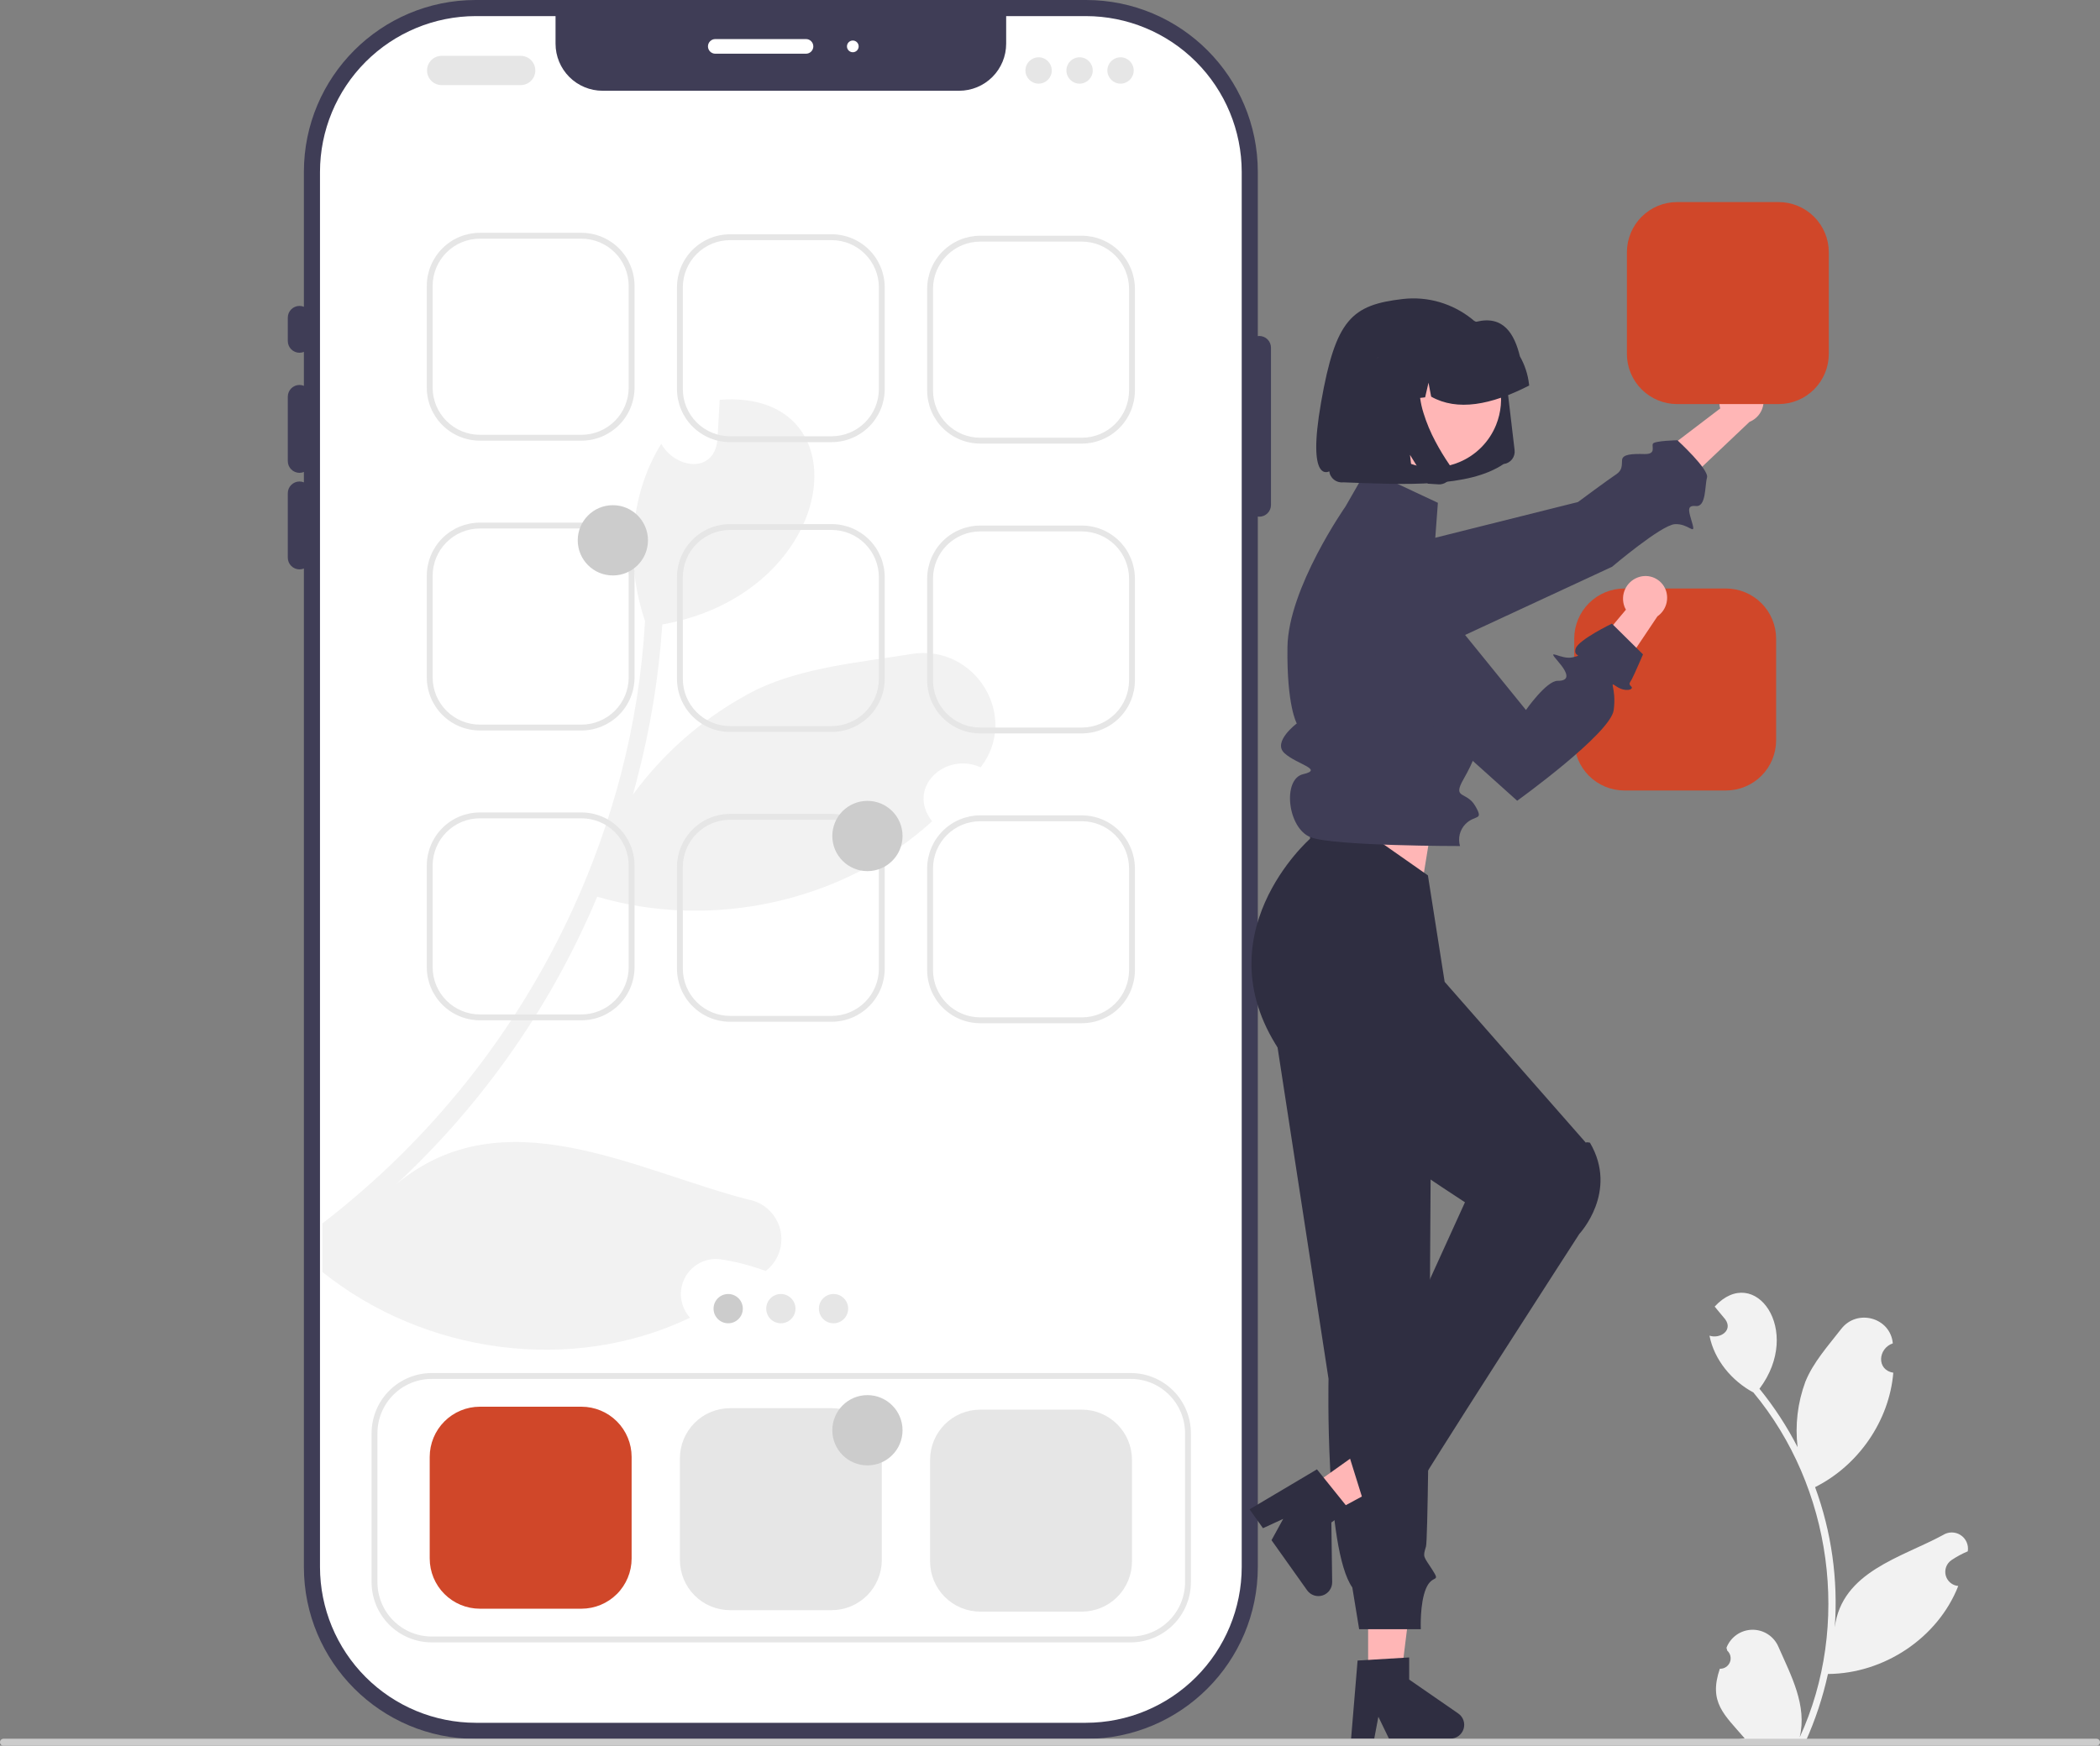 <svg width="267" height="222" viewBox="0 0 267 222" fill="none" xmlns="http://www.w3.org/2000/svg">
<rect x="0" y="0" width="267" height="222" fill="#808080" stroke="none"/>
<g clip-path="url(#clip0_2_7)">
<path d="M138.073 0H60.487C48.42 0 38.638 9.789 38.638 21.863V199.27C38.638 211.344 48.42 221.133 60.487 221.133H138.073C150.14 221.133 159.922 211.344 159.922 199.27V21.863C159.922 9.789 150.14 0 138.073 0Z" fill="#3F3D56"/>
<path d="M157.876 21.865V199.27C157.87 204.524 155.781 209.56 152.069 213.275C148.356 216.99 143.323 219.08 138.072 219.086H60.488C55.237 219.08 50.204 216.99 46.491 213.275C42.779 209.56 40.69 204.524 40.684 199.27V21.865C40.69 16.611 42.779 11.574 46.491 7.859C50.204 4.144 55.237 2.054 60.488 2.048H70.633V5.555C70.633 7.143 71.264 8.665 72.385 9.788C73.507 10.911 75.029 11.541 76.616 11.541H121.945C123.531 11.541 125.053 10.911 126.175 9.788C127.297 8.665 127.927 7.143 127.927 5.555V2.048H138.072C143.323 2.054 148.356 4.144 152.069 7.859C155.781 11.574 157.87 16.611 157.876 21.865Z" fill="white"/>
<path d="M124.683 97.582C120.185 95.553 115.172 100.146 118.508 104.444C107.236 114.717 90.499 118.333 75.928 114.035C75.569 114.902 75.191 115.76 74.804 116.617C69.014 129.449 60.72 140.994 50.408 150.574C63.984 139.276 80.712 148.822 95.099 152.538C96.078 152.706 96.987 153.155 97.714 153.832C98.442 154.508 98.957 155.382 99.197 156.346C99.437 157.311 99.39 158.325 99.063 159.263C98.736 160.202 98.143 161.025 97.356 161.631C95.524 160.952 93.628 160.458 91.698 160.156C90.787 160.017 89.855 160.165 89.032 160.578C88.208 160.991 87.532 161.649 87.098 162.462C86.663 163.275 86.491 164.203 86.605 165.117C86.719 166.032 87.114 166.889 87.735 167.57C72.666 174.801 53.92 172.136 40.989 161.751V155.581C54.676 145.065 65.593 131.368 72.795 115.677C75.326 110.166 77.374 104.445 78.915 98.579C80.598 92.163 81.635 85.594 82.011 78.972C79.532 71.659 79.947 63.073 84.076 56.433C85.781 59.531 90.693 60.334 91.209 56.036C91.32 54.302 91.403 52.568 91.504 50.844C110.02 49.414 106.859 75.357 84.205 79.415C83.763 86.078 82.683 92.684 80.979 99.141C80.822 99.787 80.647 100.423 80.463 101.059C84.603 95.4 90.026 90.804 96.287 87.65C102.269 84.847 109.236 84.247 115.881 83.168C123.964 81.849 129.687 91.09 124.683 97.582Z" fill="#F2F2F2"/>
<path d="M38.08 44.859C37.685 44.859 37.307 44.702 37.028 44.423C36.749 44.144 36.592 43.765 36.592 43.37V40.392C36.592 39.997 36.748 39.618 37.028 39.339C37.307 39.06 37.685 38.903 38.08 38.903C38.474 38.903 38.853 39.06 39.132 39.339C39.411 39.618 39.568 39.997 39.568 40.392V43.37C39.568 43.765 39.41 44.144 39.132 44.423C38.853 44.702 38.474 44.859 38.08 44.859Z" fill="#3F3D56"/>
<path d="M38.08 60.131C37.685 60.13 37.307 59.973 37.028 59.694C36.749 59.415 36.592 59.036 36.592 58.642V50.444C36.592 50.049 36.748 49.67 37.028 49.391C37.307 49.111 37.685 48.955 38.08 48.955C38.474 48.955 38.853 49.111 39.132 49.391C39.411 49.67 39.568 50.049 39.568 50.444V58.642C39.568 59.036 39.41 59.415 39.132 59.694C38.853 59.973 38.474 60.13 38.08 60.131Z" fill="#3F3D56"/>
<path d="M38.08 72.408C37.685 72.407 37.307 72.251 37.028 71.971C36.749 71.692 36.592 71.314 36.592 70.919V62.721C36.592 62.326 36.748 61.947 37.028 61.668C37.307 61.389 37.685 61.232 38.08 61.232C38.474 61.232 38.853 61.389 39.132 61.668C39.411 61.947 39.568 62.326 39.568 62.721V70.919C39.568 71.314 39.41 71.692 39.132 71.971C38.853 72.251 38.474 72.407 38.08 72.408Z" fill="#3F3D56"/>
<path d="M160.108 65.707C159.713 65.707 159.335 65.549 159.056 65.27C158.777 64.991 158.62 64.613 158.62 64.218V44.214C158.62 43.819 158.777 43.44 159.056 43.161C159.335 42.882 159.713 42.725 160.108 42.725C160.503 42.725 160.881 42.882 161.16 43.161C161.439 43.44 161.596 43.819 161.596 44.214V64.218C161.596 64.613 161.439 64.991 161.16 65.27C160.881 65.549 160.503 65.707 160.108 65.707Z" fill="#3F3D56"/>
<path d="M102.477 6.83H90.944C90.697 6.83 90.46 6.732 90.286 6.557C90.111 6.383 90.013 6.146 90.013 5.899C90.013 5.652 90.111 5.415 90.286 5.241C90.46 5.066 90.697 4.968 90.944 4.968H102.477C102.723 4.968 102.96 5.066 103.134 5.241C103.309 5.415 103.407 5.652 103.407 5.899C103.407 6.146 103.309 6.383 103.134 6.557C102.96 6.732 102.723 6.83 102.477 6.83Z" fill="white"/>
<path d="M108.429 6.644C108.84 6.644 109.173 6.31 109.173 5.899C109.173 5.488 108.84 5.154 108.429 5.154C108.018 5.154 107.685 5.488 107.685 5.899C107.685 6.31 108.018 6.644 108.429 6.644Z" fill="white"/>
<path d="M73.931 56.039H61.01C59.221 56.037 57.506 55.325 56.242 54.059C54.977 52.794 54.265 51.078 54.263 49.288V36.358C54.265 34.568 54.977 32.852 56.242 31.587C57.506 30.321 59.221 29.609 61.01 29.607H73.931C75.72 29.609 77.435 30.321 78.7 31.587C79.965 32.852 80.676 34.568 80.678 36.358V49.288C80.676 51.078 79.965 52.794 78.7 54.059C77.435 55.325 75.72 56.037 73.931 56.039ZM61.01 30.352C59.418 30.354 57.893 30.987 56.767 32.113C55.642 33.239 55.009 34.766 55.007 36.358V49.288C55.009 50.88 55.642 52.407 56.767 53.533C57.893 54.659 59.418 55.292 61.01 55.294H73.931C75.523 55.292 77.049 54.659 78.174 53.533C79.299 52.407 79.932 50.88 79.934 49.288V36.358C79.932 34.766 79.299 33.239 78.174 32.113C77.049 30.987 75.523 30.354 73.931 30.352L61.01 30.352Z" fill="#E6E6E6"/>
<path d="M105.741 56.225H92.819C91.03 56.223 89.316 55.511 88.051 54.245C86.786 52.98 86.075 51.264 86.073 49.474V36.544C86.075 34.754 86.786 33.038 88.051 31.773C89.316 30.507 91.03 29.795 92.819 29.793H105.741C107.529 29.795 109.244 30.507 110.509 31.773C111.774 33.038 112.485 34.754 112.487 36.544V49.474C112.485 51.264 111.774 52.98 110.509 54.245C109.244 55.511 107.529 56.223 105.741 56.225ZM92.819 30.538C91.228 30.54 89.702 31.173 88.577 32.299C87.451 33.425 86.818 34.952 86.817 36.544V49.474C86.818 51.067 87.451 52.593 88.577 53.719C89.702 54.845 91.228 55.479 92.819 55.48H105.741C107.332 55.479 108.858 54.845 109.983 53.719C111.108 52.593 111.741 51.067 111.743 49.474V36.544C111.741 34.952 111.108 33.425 109.983 32.299C108.858 31.173 107.332 30.54 105.741 30.538L92.819 30.538Z" fill="#E6E6E6"/>
<path d="M137.55 56.411H124.628C122.84 56.409 121.125 55.697 119.86 54.432C118.595 53.166 117.884 51.45 117.882 49.66V36.73C117.884 34.94 118.595 33.224 119.86 31.959C121.125 30.693 122.84 29.982 124.628 29.979H137.55C139.339 29.982 141.053 30.693 142.318 31.959C143.583 33.224 144.294 34.94 144.296 36.73V49.66C144.294 51.45 143.583 53.166 142.318 54.432C141.053 55.697 139.339 56.409 137.55 56.411ZM124.628 30.724C123.037 30.726 121.511 31.359 120.386 32.485C119.261 33.611 118.628 35.138 118.626 36.73V49.66C118.628 51.253 119.261 52.779 120.386 53.905C121.511 55.031 123.037 55.665 124.628 55.667H137.55C139.141 55.665 140.667 55.031 141.792 53.905C142.918 52.779 143.551 51.253 143.552 49.66V36.73C143.551 35.138 142.918 33.611 141.792 32.485C140.667 31.359 139.141 30.726 137.55 30.724L124.628 30.724Z" fill="#E6E6E6"/>
<path d="M73.931 92.894H61.01C59.221 92.892 57.506 92.18 56.242 90.915C54.977 89.649 54.265 87.933 54.263 86.144V73.213C54.265 71.424 54.977 69.708 56.242 68.442C57.506 67.177 59.221 66.465 61.01 66.463H73.931C75.72 66.465 77.435 67.177 78.7 68.442C79.965 69.708 80.676 71.424 80.678 73.213V86.144C80.676 87.933 79.965 89.649 78.7 90.915C77.435 92.18 75.72 92.892 73.931 92.894ZM61.01 67.207C59.418 67.209 57.893 67.842 56.767 68.968C55.642 70.094 55.009 71.621 55.007 73.213V86.144C55.009 87.736 55.642 89.263 56.767 90.389C57.893 91.515 59.418 92.148 61.01 92.15H73.931C75.523 92.148 77.049 91.515 78.174 90.389C79.299 89.263 79.932 87.736 79.934 86.144V73.213C79.932 71.621 79.299 70.094 78.174 68.968C77.049 67.842 75.523 67.209 73.931 67.207L61.01 67.207Z" fill="#E6E6E6"/>
<path d="M105.741 93.081H92.819C91.03 93.079 89.316 92.367 88.051 91.101C86.786 89.835 86.075 88.12 86.073 86.33V73.4C86.075 71.61 86.786 69.894 88.051 68.628C89.316 67.363 91.03 66.651 92.819 66.649H105.741C107.529 66.651 109.244 67.363 110.509 68.628C111.774 69.894 112.485 71.61 112.487 73.4V86.33C112.485 88.12 111.774 89.835 110.509 91.101C109.244 92.367 107.529 93.079 105.741 93.081ZM92.819 67.393C91.228 67.395 89.702 68.029 88.577 69.155C87.451 70.281 86.818 71.807 86.817 73.4V86.33C86.818 87.922 87.451 89.449 88.577 90.575C89.702 91.701 91.228 92.334 92.819 92.336H105.741C107.332 92.334 108.858 91.701 109.983 90.575C111.108 89.449 111.741 87.922 111.743 86.33V73.4C111.741 71.807 111.108 70.281 109.983 69.154C108.858 68.028 107.332 67.395 105.741 67.393L92.819 67.393Z" fill="#E6E6E6"/>
<path d="M137.55 93.267H124.628C122.84 93.265 121.125 92.553 119.86 91.287C118.595 90.022 117.884 88.306 117.882 86.516V73.586C117.884 71.796 118.595 70.08 119.86 68.814C121.125 67.549 122.84 66.837 124.628 66.835H137.55C139.339 66.837 141.053 67.549 142.318 68.814C143.583 70.08 144.294 71.796 144.296 73.586V86.516C144.294 88.306 143.583 90.022 142.318 91.287C141.053 92.553 139.339 93.265 137.55 93.267ZM124.628 67.579C123.037 67.581 121.511 68.215 120.386 69.341C119.261 70.467 118.628 71.993 118.626 73.586V86.516C118.628 88.108 119.261 89.635 120.386 90.761C121.511 91.887 123.037 92.52 124.628 92.522H137.55C139.141 92.52 140.667 91.887 141.792 90.761C142.918 89.635 143.551 88.108 143.552 86.516V73.586C143.551 71.993 142.918 70.467 141.792 69.341C140.667 68.215 139.141 67.581 137.55 67.579L124.628 67.579Z" fill="#E6E6E6"/>
<path d="M73.932 204.578H61.01C59.32 204.576 57.7 203.903 56.505 202.707C55.309 201.512 54.637 199.89 54.635 198.199V185.269C54.637 183.578 55.309 181.957 56.505 180.761C57.7 179.565 59.32 178.892 61.01 178.891H73.932C75.622 178.892 77.242 179.565 78.437 180.761C79.632 181.957 80.304 183.578 80.306 185.269V198.199C80.304 199.89 79.632 201.512 78.437 202.707C77.242 203.903 75.622 204.576 73.932 204.578Z" fill="#D04729"/>
<path d="M105.741 204.764H92.819C91.129 204.762 89.509 204.089 88.314 202.894C87.119 201.698 86.447 200.076 86.445 198.385V185.455C86.447 183.764 87.119 182.143 88.314 180.947C89.509 179.751 91.129 179.079 92.819 179.077H105.741C107.431 179.079 109.051 179.751 110.246 180.947C111.441 182.143 112.113 183.764 112.115 185.455V198.385C112.113 200.076 111.441 201.698 110.246 202.894C109.051 204.089 107.431 204.762 105.741 204.764Z" fill="#E6E6E6"/>
<path d="M137.55 204.95H124.628C122.938 204.948 121.318 204.275 120.123 203.08C118.928 201.884 118.256 200.263 118.254 198.571V185.641C118.256 183.95 118.928 182.329 120.123 181.133C121.318 179.937 122.938 179.265 124.628 179.263H137.55C139.24 179.265 140.86 179.937 142.055 181.133C143.25 182.329 143.922 183.95 143.924 185.641V198.571C143.922 200.263 143.25 201.884 142.055 203.08C140.86 204.275 139.24 204.948 137.55 204.95Z" fill="#E6E6E6"/>
<path d="M92.583 168.281C93.611 168.281 94.444 167.447 94.444 166.419C94.444 165.391 93.611 164.558 92.583 164.558C91.556 164.558 90.723 165.391 90.723 166.419C90.723 167.447 91.556 168.281 92.583 168.281Z" fill="#CCCCCC"/>
<path d="M99.28 168.281C100.307 168.281 101.14 167.447 101.14 166.419C101.14 165.391 100.307 164.558 99.28 164.558C98.253 164.558 97.42 165.391 97.42 166.419C97.42 167.447 98.253 168.281 99.28 168.281Z" fill="#E6E6E6"/>
<path d="M105.977 168.281C107.004 168.281 107.837 167.447 107.837 166.419C107.837 165.391 107.004 164.558 105.977 164.558C104.949 164.558 104.116 165.391 104.116 166.419C104.116 167.447 104.949 168.281 105.977 168.281Z" fill="#E6E6E6"/>
<path d="M143.771 208.859H54.889C52.862 208.857 50.919 208.05 49.486 206.616C48.053 205.182 47.247 203.238 47.244 201.21V182.259C47.247 180.231 48.053 178.286 49.486 176.852C50.919 175.418 52.862 174.612 54.889 174.609H143.771C145.797 174.612 147.74 175.418 149.173 176.852C150.606 178.286 151.413 180.231 151.415 182.259V201.21C151.413 203.238 150.606 205.182 149.173 206.616C147.74 208.05 145.797 208.857 143.771 208.859ZM54.889 175.354C53.059 175.356 51.306 176.084 50.012 177.379C48.718 178.673 47.991 180.428 47.989 182.259V201.21C47.991 203.04 48.718 204.795 50.012 206.09C51.306 207.384 53.059 208.112 54.889 208.114H143.771C145.6 208.112 147.354 207.384 148.647 206.09C149.941 204.795 150.669 203.04 150.671 201.21V182.259C150.669 180.428 149.941 178.673 148.647 177.379C147.354 176.084 145.6 175.356 143.771 175.354H54.889Z" fill="#E6E6E6"/>
<path d="M221.035 48.279C220.293 48.395 219.625 48.795 219.174 49.395C218.723 49.995 218.523 50.747 218.618 51.492C218.64 51.643 218.674 51.792 218.72 51.938L210.722 58.03L212.383 63.178L222.438 53.648C223.026 53.409 223.519 52.983 223.839 52.435C224.159 51.887 224.289 51.248 224.209 50.618C224.159 50.26 224.04 49.915 223.858 49.603C223.675 49.292 223.433 49.019 223.145 48.801C222.858 48.583 222.53 48.423 222.18 48.332C221.831 48.24 221.467 48.219 221.109 48.268C221.084 48.272 221.059 48.275 221.035 48.279Z" fill="#FFB6B6"/>
<path d="M165.862 76.525C165.914 77.786 166.456 78.978 167.373 79.845C168.289 80.712 169.508 81.187 170.77 81.168L185.871 80.936L204.966 72.075C204.966 72.075 211.193 66.786 212.929 66.661C214.665 66.537 215.59 68.153 215.196 66.677C214.803 65.201 214.282 64.214 215.617 64.351C216.951 64.489 216.739 61.766 217.034 60.736C217.329 59.705 213.27 55.987 213.27 55.987C213.27 55.987 210.345 56.044 210.154 56.428C209.962 56.813 210.629 57.782 209.057 57.741C207.485 57.699 206.285 57.765 206.236 58.496C206.187 59.226 206.301 59.795 205.43 60.361C204.559 60.926 200.628 63.842 200.628 63.842L169.522 71.632C168.442 71.902 167.489 72.536 166.823 73.427C166.156 74.319 165.817 75.413 165.862 76.525Z" fill="#3F3D56"/>
<path d="M173.948 213.983H178.054L180.008 198.134H173.948V213.983Z" fill="#FFB6B6"/>
<path d="M172.608 211.169L179.168 210.777V213.589L185.405 217.9C185.714 218.113 185.946 218.419 186.068 218.773C186.19 219.127 186.195 219.511 186.084 219.868C185.973 220.226 185.75 220.539 185.448 220.761C185.147 220.983 184.782 221.103 184.408 221.102H176.597L175.251 218.32L174.725 221.102H171.781L172.608 211.169Z" fill="#2F2E41"/>
<path d="M180.806 112.439L183.038 98.665L167.413 94.942V109.212L180.806 112.439Z" fill="#FFB6B6"/>
<path d="M161.274 125.655L168.913 175.345C168.913 175.345 168.464 196.942 171.938 201.877L172.807 207.184H180.645C180.645 207.184 180.501 203.924 181.304 202.017C182.108 200.11 183.224 201.374 182.108 199.625C180.992 197.877 180.873 198.07 181.304 196.67C181.736 195.271 181.988 131.806 181.988 131.806L161.274 125.655Z" fill="#2F2E41"/>
<path d="M165.927 189.579L168.307 192.928L182.348 185.337L178.836 180.395L165.927 189.579Z" fill="#FFB6B6"/>
<path d="M167.443 186.855L171.563 191.978L169.273 193.608L169.376 201.192C169.382 201.567 169.267 201.933 169.049 202.238C168.831 202.543 168.522 202.77 168.166 202.887C167.81 203.003 167.427 203.003 167.071 202.885C166.716 202.768 166.407 202.54 166.19 202.235L161.664 195.865L163.15 193.155L160.579 194.339L158.873 191.937L167.443 186.855Z" fill="#2F2E41"/>
<path d="M166.668 100.898L166.562 106.664C166.562 106.664 152.44 119.064 163.089 134.179C163.089 134.179 164.43 138.531 166.293 138.329C168.157 138.126 169.105 139.166 168.631 140.135C168.157 141.104 186.26 152.894 186.26 152.894C186.26 152.894 174.328 179.219 171.505 185.033L173.365 190.99C173.365 190.99 172.38 193.294 173.896 192.421C175.411 191.548 174.666 191.429 176.341 191.116C178.016 190.803 180.08 190.085 179.978 189.7C179.876 189.314 200.806 156.909 200.806 156.909C200.806 156.909 205.822 151.571 202.15 145.314C201.64 145.199 201.627 145.314 201.627 145.314L183.677 124.86L181.55 111.322L166.668 100.898Z" fill="#2F2E41"/>
<path d="M182.817 63.941L173.775 59.7L171.068 64.413C171.068 64.413 163.798 74.795 163.692 82.284C163.587 89.774 164.877 92.001 164.877 92.001C164.877 92.001 161.742 94.346 163.31 95.78C164.877 97.213 168.347 97.832 165.682 98.453C163.017 99.075 163.692 105.366 166.668 106.483C169.645 107.599 185.629 107.59 185.629 107.59C185.485 107.102 185.475 106.585 185.598 106.091C185.722 105.598 185.975 105.147 186.332 104.785C187.571 103.542 188.687 104.434 187.571 102.499C186.455 100.564 184.595 101.68 186.083 99.075C187.571 96.469 187.571 95.69 187.571 95.69C187.571 95.69 191.195 89.435 186.035 83.645C180.875 77.855 185.991 83.248 185.991 83.248L182.301 70.875L182.817 63.941Z" fill="#3F3D56"/>
<path d="M219.448 100.526H206.526C204.836 100.524 203.216 99.852 202.021 98.656C200.826 97.46 200.154 95.839 200.152 94.148V81.218C200.154 79.526 200.826 77.905 202.021 76.709C203.216 75.513 204.836 74.841 206.526 74.839H219.448C221.138 74.841 222.758 75.513 223.953 76.709C225.148 77.905 225.82 79.526 225.822 81.218V94.148C225.82 95.839 225.148 97.46 223.953 98.656C222.758 99.852 221.138 100.524 219.448 100.526Z" fill="#D04729"/>
<path d="M226.145 51.386H213.223C211.533 51.384 209.913 50.711 208.718 49.515C207.523 48.319 206.85 46.698 206.849 45.007V32.077C206.85 30.386 207.523 28.765 208.718 27.569C209.913 26.373 211.533 25.7 213.223 25.698H226.145C227.835 25.7 229.455 26.373 230.65 27.569C231.845 28.765 232.517 30.386 232.519 32.077V45.007C232.517 46.698 231.845 48.319 230.65 49.515C229.455 50.711 227.835 51.384 226.145 51.386Z" fill="#D04729"/>
<path d="M191.177 59.008L191.185 59.008C191.602 58.958 191.982 58.745 192.242 58.415C192.502 58.084 192.62 57.664 192.571 57.247L191.535 48.464C191.351 46.89 190.853 45.37 190.07 43.992C188.538 41.305 186.028 39.313 183.065 38.432C181.535 37.979 179.929 37.84 178.345 38.025C171.861 38.78 169.822 40.601 167.971 51.139C166.12 61.676 169.008 59.935 169.008 59.935C169.033 60.147 169.1 60.352 169.206 60.537C169.412 60.898 169.75 61.166 170.149 61.283C170.353 61.343 170.568 61.362 170.78 61.337C178.7 61.639 186.71 62.028 191.178 59.008L191.177 59.008Z" fill="#2F2E41"/>
<path d="M174.087 47.469C173.443 49.067 173.286 50.82 173.637 52.507C173.988 54.194 174.831 55.739 176.058 56.947C177.286 58.156 178.844 58.972 180.536 59.295C182.228 59.618 183.977 59.431 185.563 58.76C186.613 58.319 187.566 57.673 188.365 56.861C189.165 56.049 189.795 55.087 190.22 54.029C190.863 52.432 191.018 50.68 190.667 48.995C190.316 47.309 189.474 45.766 188.248 44.559C187.021 43.351 185.465 42.534 183.775 42.211C182.085 41.887 180.338 42.072 178.752 42.741C177.701 43.181 176.747 43.825 175.946 44.637C175.145 45.449 174.514 46.412 174.087 47.469L174.087 47.469Z" fill="#FFB6B6"/>
<path d="M194.404 48.85C194.258 47.605 193.864 46.403 193.245 45.314C192.548 42.474 191.165 40.063 187.705 40.917C186.503 40.562 185.242 40.452 183.996 40.594L182.238 40.793C182.218 40.795 182.199 40.797 182.179 40.799C179.722 41.091 177.482 42.347 175.951 44.291C174.42 46.236 173.723 48.709 174.014 51.167L174.035 51.343L177.753 50.92L178.603 47.227L179.275 50.747L181.195 50.529L181.624 48.666L181.963 50.441C185.282 52.304 189.545 51.526 194.423 49.027L194.404 48.85Z" fill="#2F2E41"/>
<path d="M184.501 59.516C184.593 59.793 184.605 60.09 184.536 60.374C184.502 60.519 184.447 60.658 184.375 60.788C184.312 60.899 184.237 61.002 184.15 61.095C183.893 61.37 183.547 61.544 183.174 61.587C183.15 61.589 183.127 61.591 183.104 61.593C183.08 61.594 183.057 61.596 183.033 61.596C183.009 61.597 182.986 61.597 182.962 61.597C182.938 61.596 182.915 61.595 182.891 61.594L181.543 61.51L179.269 57.84L179.688 61.398L173.564 61.025L171.784 45.928L181.843 44.789L181.629 45.108C180.918 46.174 180.515 47.416 180.465 48.697C180.42 49.994 180.597 51.289 180.989 52.526C181.376 53.778 181.883 54.991 182.502 56.146C183.044 57.171 183.645 58.163 184.302 59.118C184.386 59.241 184.454 59.375 184.501 59.516Z" fill="#2F2E41"/>
<path d="M208.18 73.453C207.482 73.729 206.919 74.266 206.61 74.951C206.302 75.635 206.273 76.413 206.529 77.119C206.583 77.262 206.649 77.4 206.726 77.532L200.264 85.235L203.017 89.892L210.729 78.381C211.25 78.019 211.637 77.495 211.829 76.889C212.021 76.284 212.008 75.632 211.791 75.036C211.664 74.698 211.472 74.388 211.225 74.124C210.979 73.859 210.682 73.647 210.354 73.497C210.025 73.348 209.67 73.264 209.309 73.252C208.948 73.24 208.589 73.299 208.25 73.426C208.227 73.435 208.203 73.444 208.18 73.453Z" fill="#FFB6B6"/>
<path d="M174.334 71.908C173.683 72.202 173.103 72.634 172.633 73.172C172.164 73.711 171.816 74.344 171.613 75.03C171.41 75.715 171.357 76.436 171.457 77.144C171.557 77.852 171.809 78.53 172.194 79.131L178.388 88.799L192.897 101.829C192.897 101.829 204.802 93.267 205.174 90.288C205.546 87.31 204.43 86.566 205.546 87.31C206.662 88.055 207.779 87.683 207.407 87.31C207.034 86.938 207.18 86.915 207.479 86.368C207.779 85.821 208.895 83.215 208.895 83.215L204.941 79.306C204.941 79.306 200.71 81.354 200.338 82.471C199.966 83.588 201.454 83.215 199.966 83.588C198.478 83.96 196.49 82.271 198.042 84.046C199.594 85.821 199.466 86.592 198.042 86.579C196.617 86.566 194.013 90.288 194.013 90.288L180.246 73.308C179.554 72.454 178.598 71.854 177.529 71.6C176.459 71.347 175.336 71.455 174.334 71.908Z" fill="#3F3D56"/>
<path d="M218.666 212.213C218.937 212.223 219.206 212.149 219.434 212.001C219.662 211.854 219.84 211.639 219.942 211.387C220.044 211.135 220.067 210.858 220.007 210.593C219.946 210.328 219.806 210.087 219.605 209.905C219.57 209.772 219.545 209.677 219.51 209.544C219.764 208.881 220.21 208.309 220.79 207.901C221.371 207.493 222.06 207.268 222.77 207.254C223.479 207.241 224.176 207.44 224.772 207.825C225.368 208.211 225.835 208.766 226.113 209.419C227.72 213.084 229.79 216.875 228.817 220.938C235.363 206.707 232.923 189.105 222.935 177.084C220.192 175.605 217.954 172.954 217.349 169.856C218.704 170.301 220.377 169.186 219.348 167.772C218.903 167.232 218.453 166.697 218.008 166.157C223.087 160.64 229.281 169.175 223.704 176.608C225.574 178.908 227.198 181.397 228.55 184.035C228.216 181.224 228.555 178.373 229.538 175.718C230.536 173.243 232.43 171.148 234.096 169.001C236.121 166.384 240.351 167.542 240.658 170.835C238.772 171.475 238.552 174.212 240.72 174.565C240.211 180.702 236.262 186.374 230.775 189.116C232.865 194.812 233.718 200.89 233.277 206.942C234.182 199.865 241.748 198.077 247.021 195.218C247.356 194.998 247.748 194.881 248.149 194.88C248.55 194.879 248.942 194.996 249.278 195.214C249.614 195.433 249.879 195.745 250.041 196.111C250.203 196.478 250.254 196.884 250.189 197.28C249.461 197.585 248.764 197.961 248.11 198.403C247.803 198.614 247.569 198.914 247.44 199.263C247.311 199.612 247.292 199.992 247.387 200.351C247.483 200.711 247.687 201.033 247.971 201.272C248.256 201.511 248.608 201.656 248.979 201.687C246.37 208.328 239.506 212.837 232.412 212.879C231.759 215.85 230.799 218.744 229.547 221.516L219.019 221.617C218.98 221.5 218.945 221.379 218.91 221.263C219.885 221.315 220.863 221.247 221.821 221.061C219.214 218.031 217.205 216.492 218.665 212.213L218.666 212.213Z" fill="#F2F2F2"/>
<path d="M1.95952e-06 221.557C-0 221.615 0.011 221.673 0.033 221.727C0.056 221.781 0.088 221.829 0.129 221.871C0.17 221.912 0.219 221.944 0.273 221.967C0.327 221.989 0.385 222 0.443 222H266.557C266.675 222 266.787 221.953 266.87 221.87C266.953 221.787 267 221.674 267 221.557C267 221.44 266.953 221.327 266.87 221.244C266.787 221.161 266.675 221.114 266.557 221.114H0.443C0.385 221.114 0.327 221.125 0.273 221.147C0.219 221.17 0.17 221.202 0.129 221.243C0.088 221.285 0.056 221.333 0.033 221.387C0.011 221.441 -0 221.499 1.95952e-06 221.557Z" fill="#CCCCCC"/>
<path d="M66.201 10.823H56.156C55.662 10.823 55.189 10.627 54.84 10.278C54.491 9.929 54.295 9.456 54.295 8.962C54.295 8.468 54.491 7.995 54.84 7.646C55.189 7.297 55.662 7.1 56.156 7.1H66.201C66.694 7.1 67.167 7.297 67.516 7.646C67.865 7.995 68.061 8.468 68.061 8.962C68.061 9.456 67.865 9.929 67.516 10.278C67.167 10.627 66.694 10.823 66.201 10.823Z" fill="#E6E6E6"/>
<path d="M132.051 10.637C132.976 10.637 133.725 9.887 133.725 8.962C133.725 8.037 132.976 7.287 132.051 7.287C131.126 7.287 130.377 8.037 130.377 8.962C130.377 9.887 131.126 10.637 132.051 10.637Z" fill="#E6E6E6"/>
<path d="M137.26 10.637C138.184 10.637 138.934 9.887 138.934 8.962C138.934 8.037 138.184 7.287 137.26 7.287C136.335 7.287 135.586 8.037 135.586 8.962C135.586 9.887 136.335 10.637 137.26 10.637Z" fill="#E6E6E6"/>
<path d="M142.468 10.637C143.393 10.637 144.142 9.887 144.142 8.962C144.142 8.037 143.393 7.287 142.468 7.287C141.544 7.287 140.794 8.037 140.794 8.962C140.794 9.887 141.544 10.637 142.468 10.637Z" fill="#E6E6E6"/>
<path d="M77.92 73.18C80.385 73.18 82.384 71.18 82.384 68.712C82.384 66.245 80.385 64.245 77.92 64.245C75.454 64.245 73.455 66.245 73.455 68.712C73.455 71.18 75.454 73.18 77.92 73.18Z" fill="#CCCCCC"/>
<path d="M110.287 186.352C112.753 186.352 114.751 184.352 114.751 181.885C114.751 179.418 112.753 177.417 110.287 177.417C107.821 177.417 105.823 179.418 105.823 181.885C105.823 184.352 107.821 186.352 110.287 186.352Z" fill="#CCCCCC"/>
<path d="M73.931 129.75H61.01C59.221 129.748 57.506 129.036 56.242 127.77C54.977 126.505 54.265 124.789 54.263 122.999V110.069C54.265 108.279 54.977 106.563 56.242 105.298C57.506 104.032 59.221 103.32 61.01 103.318H73.931C75.72 103.32 77.435 104.032 78.7 105.298C79.965 106.563 80.676 108.279 80.678 110.069V122.999C80.676 124.789 79.965 126.505 78.7 127.77C77.435 129.036 75.72 129.748 73.931 129.75ZM61.01 104.063C59.418 104.065 57.893 104.698 56.767 105.824C55.642 106.95 55.009 108.477 55.007 110.069V122.999C55.009 124.591 55.642 126.118 56.767 127.244C57.893 128.37 59.418 129.003 61.01 129.005H73.931C75.523 129.003 77.049 128.37 78.174 127.244C79.299 126.118 79.932 124.591 79.934 122.999V110.069C79.932 108.477 79.299 106.95 78.174 105.824C77.049 104.698 75.523 104.065 73.931 104.063L61.01 104.063Z" fill="#E6E6E6"/>
<path d="M105.741 129.936H92.819C91.03 129.934 89.316 129.222 88.051 127.956C86.786 126.691 86.075 124.975 86.073 123.185V110.255C86.075 108.465 86.786 106.749 88.051 105.484C89.316 104.218 91.03 103.506 92.819 103.504H105.741C107.529 103.506 109.244 104.218 110.509 105.484C111.774 106.749 112.485 108.465 112.487 110.255V123.185C112.485 124.975 111.774 126.691 110.509 127.956C109.244 129.222 107.529 129.934 105.741 129.936ZM92.819 104.249C91.228 104.251 89.702 104.884 88.577 106.01C87.451 107.136 86.818 108.663 86.817 110.255V123.185C86.818 124.778 87.451 126.304 88.577 127.43C89.702 128.556 91.228 129.19 92.819 129.191H105.741C107.332 129.19 108.858 128.556 109.983 127.43C111.108 126.304 111.741 124.778 111.743 123.185V110.255C111.741 108.663 111.108 107.136 109.983 106.01C108.858 104.884 107.332 104.251 105.741 104.249L92.819 104.249Z" fill="#E6E6E6"/>
<path d="M137.55 130.122H124.628C122.84 130.12 121.125 129.408 119.86 128.143C118.595 126.877 117.884 125.161 117.882 123.371V110.441C117.884 108.651 118.595 106.935 119.86 105.67C121.125 104.404 122.84 103.692 124.628 103.69H137.55C139.339 103.692 141.053 104.404 142.318 105.67C143.583 106.935 144.294 108.651 144.296 110.441V123.371C144.294 125.161 143.583 126.877 142.318 128.143C141.053 129.408 139.339 130.12 137.55 130.122ZM124.628 104.435C123.037 104.437 121.511 105.07 120.386 106.196C119.261 107.322 118.628 108.849 118.626 110.441V123.371C118.628 124.964 119.261 126.49 120.386 127.616C121.511 128.742 123.037 129.376 124.628 129.378H137.55C139.141 129.376 140.667 128.742 141.792 127.616C142.918 126.49 143.551 124.964 143.552 123.371V110.441C143.551 108.849 142.918 107.322 141.792 106.196C140.667 105.07 139.141 104.437 137.55 104.435L124.628 104.435Z" fill="#E6E6E6"/>
<path d="M110.287 110.78C112.753 110.78 114.751 108.78 114.751 106.312C114.751 103.845 112.753 101.845 110.287 101.845C107.821 101.845 105.823 103.845 105.823 106.312C105.823 108.78 107.821 110.78 110.287 110.78Z" fill="#CCCCCC"/>
</g>
<defs>
<clipPath id="clip0_2_7">
<rect width="267" height="222" fill="white"/>
</clipPath>
</defs>
</svg>
